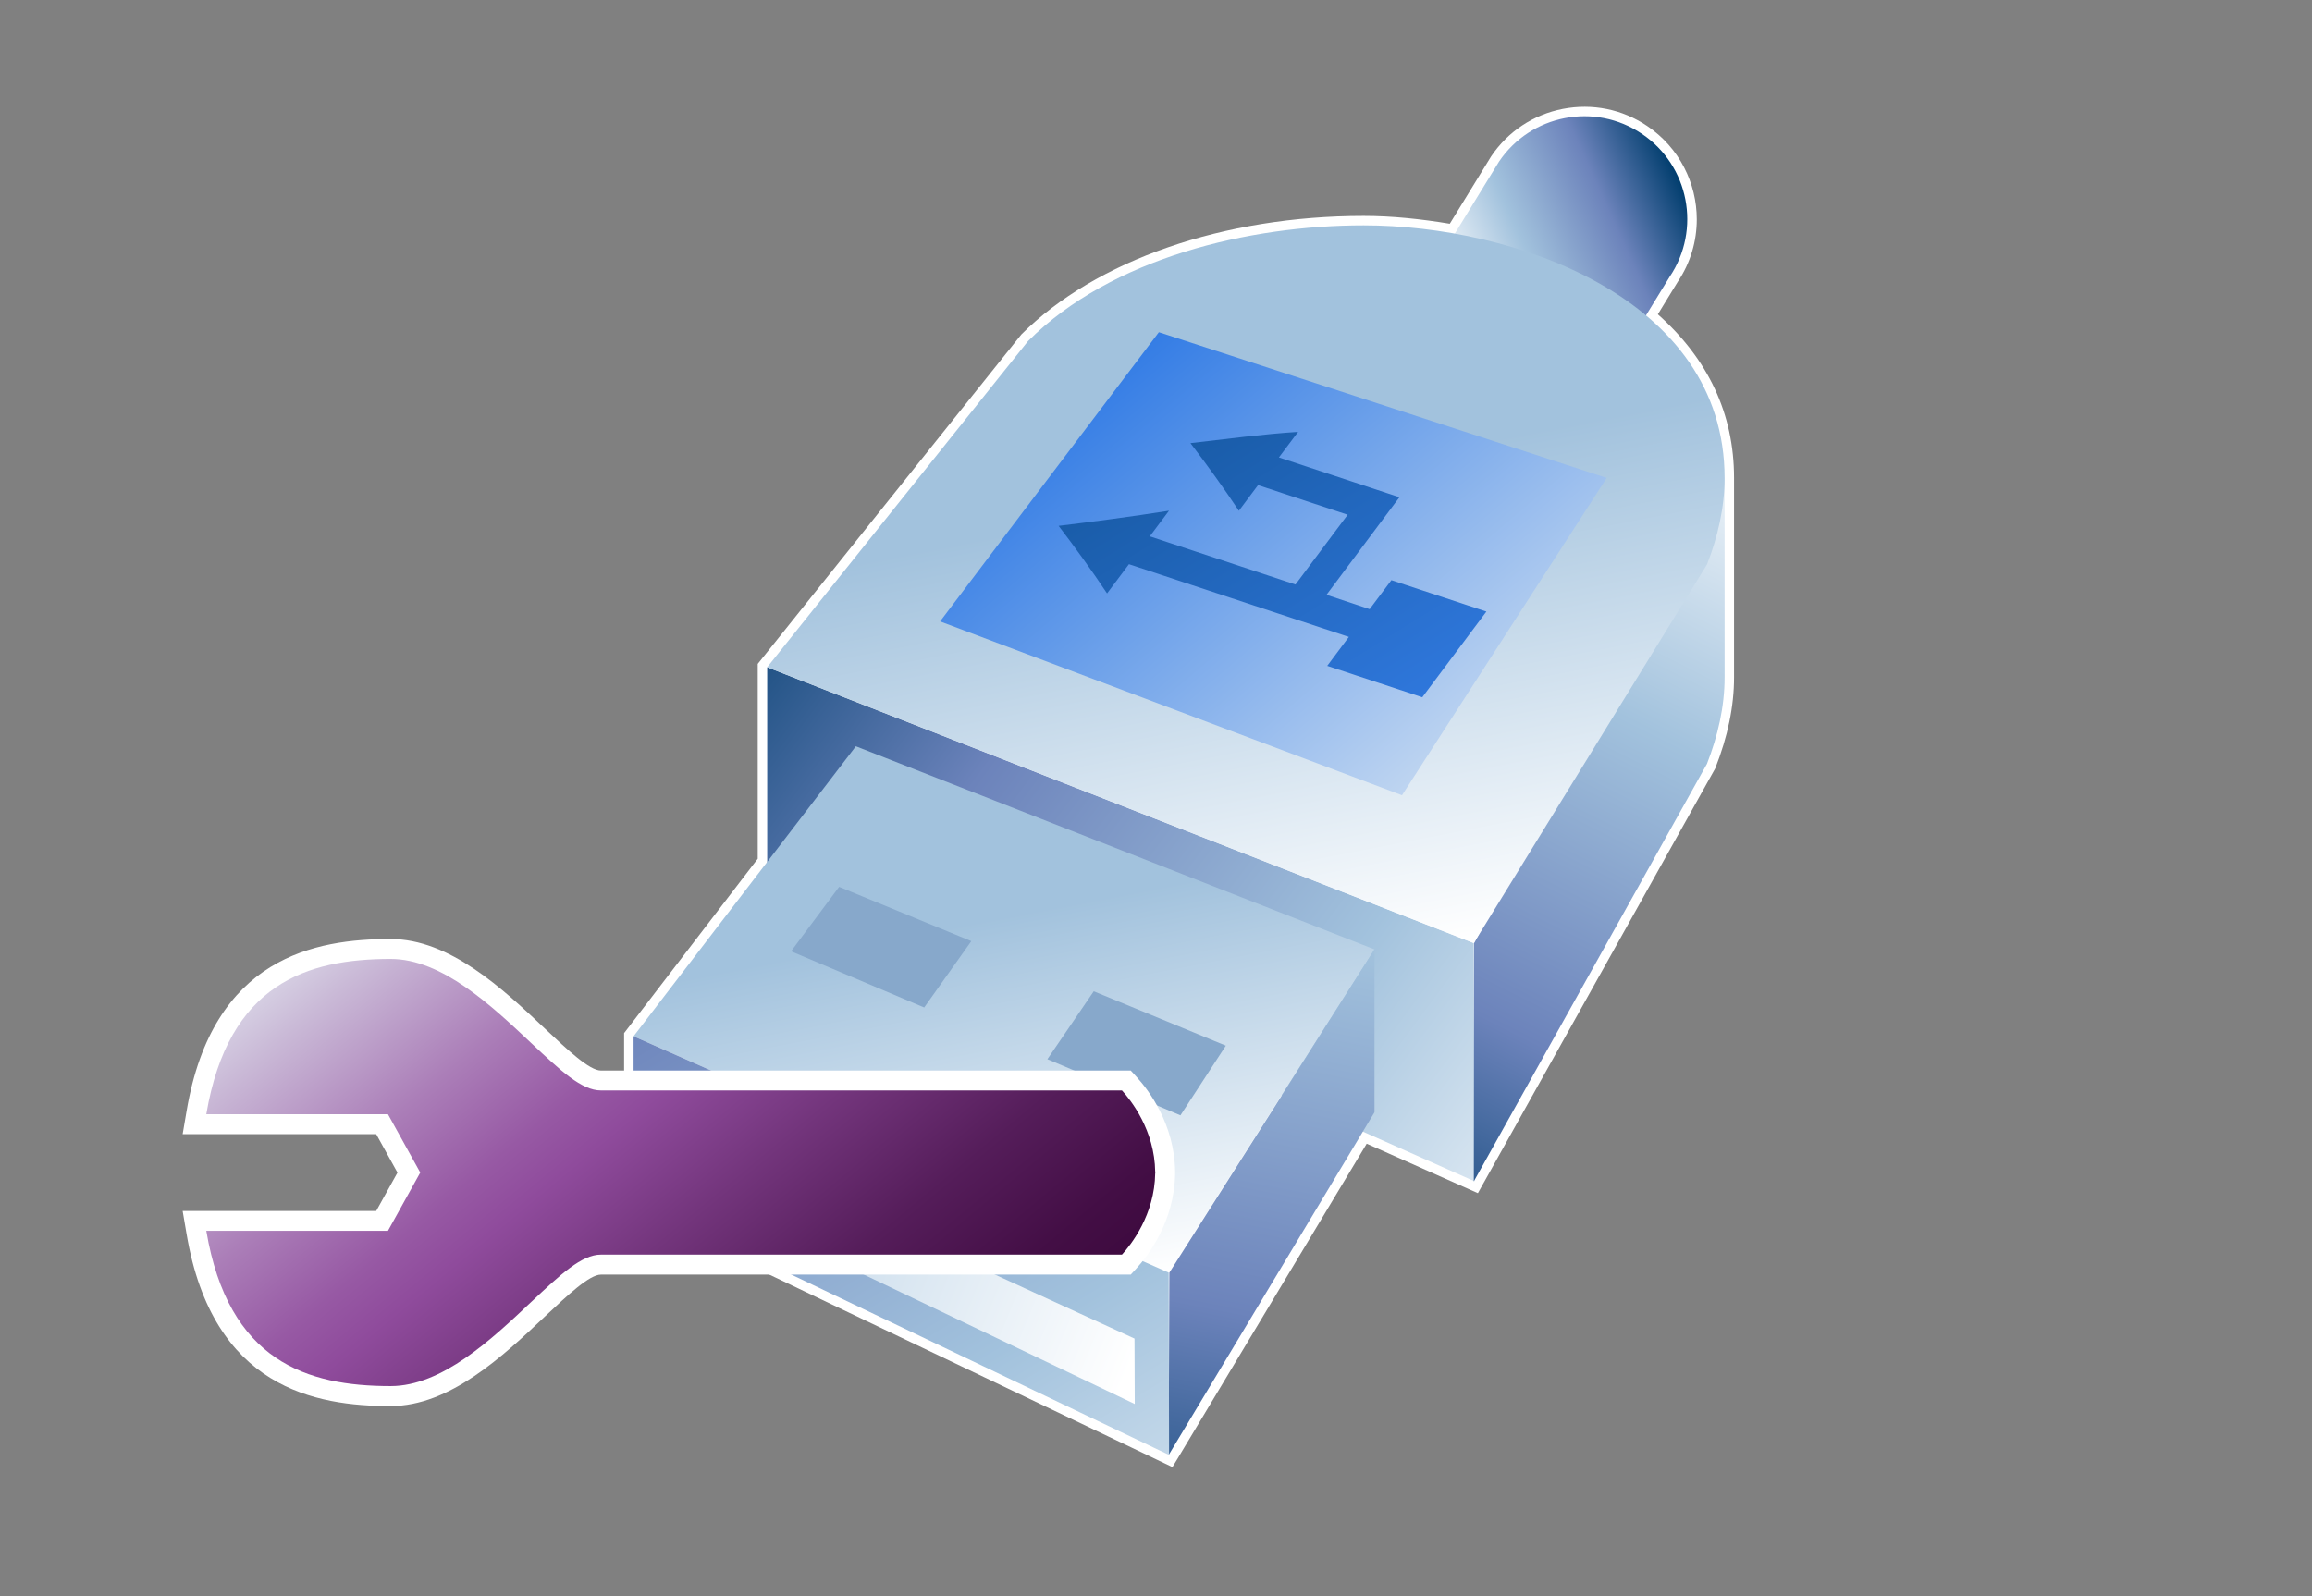 <?xml version="1.0" encoding="UTF-8"?>
<svg xmlns="http://www.w3.org/2000/svg" xmlns:xlink="http://www.w3.org/1999/xlink" contentScriptType="text/ecmascript" width="84" baseProfile="tiny" zoomAndPan="magnify" contentStyleType="text/css" viewBox="0 0 84 58" height="58" preserveAspectRatio="xMidYMid meet" version="1.1">
    <rect x="0" y="0" width="84" height="58" fill="#808080" stroke="none"/>
    <g>
        <g>
            <path fill="#ffffff" d="M 56.78 3.955 C 55.711 4.163 54.786 4.777 54.177 5.681 C 54.177 5.681 52.867 7.816 52.674 8.13 C 51.614 7.954 50.56 7.845 49.545 7.845 C 44.458 7.845 39.809 9.456 37.108 12.153 L 27.53 24.124 C 27.53 24.124 27.53 30.978 27.53 31.204 C 27.391 31.384 22.675 37.54 22.675 37.54 L 22.675 43.795 L 42.596 53.309 L 42.769 53.026 C 42.769 53.026 49.355 42.057 49.655 41.558 C 50.135 41.773 53.695 43.356 53.695 43.356 L 62.318 27.922 C 62.779 26.753 63.002 25.651 63.002 24.613 L 63.002 17.368 C 63.002 15.033 62.055 13.04 60.233 11.421 C 60.429 11.1 60.958 10.237 60.958 10.237 C 61.424 9.544 61.648 8.755 61.648 7.973 C 61.648 6.66 61.016 5.367 59.846 4.578 C 58.941 3.966 57.853 3.746 56.78 3.955 z "/>
            <linearGradient x1="-691.495" gradientTransform="matrix(1.19 0 0 -1.19 875.786 1344.873)" y1="1120.425" x2="-684.227" gradientUnits="userSpaceOnUse" y2="1123.703" xlink:type="simple" xlink:actuate="onLoad" id="XMLID_12_" xlink:show="other">
                <stop stop-color="#ffffff" offset="0"/>
                <stop stop-color="#a2c2dd" offset="0.35"/>
                <stop stop-color="#6c83bb" offset="0.7"/>
                <stop stop-color="#003d6d" offset="1"/>
            </linearGradient>
            <path fill="url(#XMLID_12_)" d="M 54.462 5.873 C 55.616 4.159 57.941 3.707 59.654 4.863 C 61.368 6.017 61.817 8.342 60.663 10.056 L 58.752 13.174 L 52.55 8.988 L 54.462 5.873 z "/>
            <linearGradient x1="-686.541" gradientTransform="matrix(1.19 0 0 -1.19 875.786 1344.873)" y1="1090.99" x2="-715.067" gradientUnits="userSpaceOnUse" y2="1112.182" xlink:type="simple" xlink:actuate="onLoad" id="XMLID_13_" xlink:show="other">
                <stop stop-color="#ffffff" offset="0"/>
                <stop stop-color="#a2c2dd" offset="0.35"/>
                <stop stop-color="#6c83bb" offset="0.7"/>
                <stop stop-color="#003d6d" offset="1"/>
            </linearGradient>
            <polygon fill="url(#XMLID_13_)" points="53.573,42.925 27.874,31.488 27.874,24.245 53.546,34.269   "/>
            <linearGradient x1="-680.57" gradientTransform="matrix(1.19 0 0 -1.19 875.786 1344.873)" y1="1116.602" x2="-693.569" gradientUnits="userSpaceOnUse" y2="1090.884" xlink:type="simple" xlink:actuate="onLoad" id="XMLID_14_" xlink:show="other">
                <stop stop-color="#ffffff" offset="0"/>
                <stop stop-color="#a2c2dd" offset="0.35"/>
                <stop stop-color="#6c83bb" offset="0.7"/>
                <stop stop-color="#003d6d" offset="1"/>
            </linearGradient>
            <path fill="url(#XMLID_14_)" d="M 53.557 34.269 L 62.659 17.369 L 62.659 24.613 C 62.659 25.691 62.407 26.758 62.018 27.755 L 53.547 42.927 L 53.557 34.269 z "/>
            <linearGradient x1="-694.822" gradientTransform="matrix(1.19 0 0 -1.19 875.786 1344.873)" y1="1098.077" x2="-698.158" gradientUnits="userSpaceOnUse" y2="1115.223" xlink:type="simple" xlink:actuate="onLoad" id="XMLID_15_" xlink:show="other">
                <stop stop-color="#ffffff" offset="0"/>
                <stop stop-color="#ffffff" offset="0.15"/>
                <stop stop-color="#a2c2dd" offset="1"/>
            </linearGradient>
            <path fill="url(#XMLID_15_)" d="M 49.545 8.188 C 45.381 8.188 40.387 9.363 37.35 12.395 L 27.874 24.245 L 53.546 34.269 L 62.019 20.51 C 62.409 19.513 62.659 18.445 62.659 17.368 C 62.658 10.8 54.969 8.188 49.545 8.188 z "/>
            <linearGradient x1="-702.942" gradientTransform="matrix(1.19 0 0 -1.19 875.786 1344.873)" y1="1088.694" x2="-705.544" gradientUnits="userSpaceOnUse" y2="1102.099" xlink:type="simple" xlink:actuate="onLoad" id="XMLID_16_" xlink:show="other">
                <stop stop-color="#ffffff" offset="0"/>
                <stop stop-color="#ffffff" offset="0.15"/>
                <stop stop-color="#a2c2dd" offset="1"/>
            </linearGradient>
            <polygon fill="url(#XMLID_16_)" points="49.938,34.498 42.461,46.243 23.019,37.655 31.095,27.117   "/>
            <polygon fill="#87a8cb" points="35.29,34.198 33.578,36.609 28.741,34.567 30.487,32.225   "/>
            <polygon fill="#87a8cb" points="44.537,37.996 42.888,40.528 38.054,38.488 39.738,36.02   "/>
            <linearGradient x1="-688.885" gradientTransform="matrix(1.19 0 0 -1.19 875.786 1344.873)" y1="1103.603" x2="-718.591" gradientUnits="userSpaceOnUse" y2="1138.57" xlink:type="simple" xlink:actuate="onLoad" id="XMLID_17_" xlink:show="other">
                <stop stop-color="#e6eef4" offset="0"/>
                <stop stop-color="#337ce5" offset="0.44"/>
                <stop stop-color="#003d6d" offset="0.94"/>
                <stop stop-color="#003d6d" offset="1"/>
            </linearGradient>
            <polygon fill="url(#XMLID_17_)" points="58.375,17.366 50.938,28.896 34.156,22.58 42.104,12.071   "/>
            <linearGradient x1="-681.683" gradientTransform="matrix(1.19 0 0 -1.19 875.786 1344.873)" y1="1087.911" x2="-707.483" gradientUnits="userSpaceOnUse" y2="1129.527" xlink:type="simple" xlink:actuate="onLoad" id="XMLID_18_" xlink:show="other">
                <stop stop-color="#e6eef4" offset="0"/>
                <stop stop-color="#337ce5" offset="0.44"/>
                <stop stop-color="#003d6d" offset="0.94"/>
                <stop stop-color="#003d6d" offset="1"/>
            </linearGradient>
            <path fill="url(#XMLID_18_)" d="M 47.163 15.693 L 46.466 16.621 L 50.844 18.068 L 48.195 21.613 L 49.762 22.134 L 50.552 21.081 L 54.004 22.222 L 51.675 25.336 L 48.221 24.195 L 49.007 23.143 L 41.017 20.501 L 40.222 21.563 C 39.66 20.718 39.04 19.863 38.462 19.108 C 39.715 18.957 41.12 18.771 42.472 18.558 L 41.774 19.489 L 47.067 21.239 L 48.964 18.704 L 45.708 17.627 L 45.011 18.56 C 44.451 17.714 43.829 16.859 43.252 16.102 C 44.507 15.958 45.92 15.77 47.163 15.693 z "/>
            <linearGradient x1="-693.052" gradientTransform="matrix(1.19 0 0 -1.19 875.786 1344.873)" y1="1112.744" x2="-699.402" gradientUnits="userSpaceOnUse" y2="1080.166" xlink:type="simple" xlink:actuate="onLoad" id="XMLID_19_" xlink:show="other">
                <stop stop-color="#ffffff" offset="0"/>
                <stop stop-color="#a2c2dd" offset="0.35"/>
                <stop stop-color="#6c83bb" offset="0.7"/>
                <stop stop-color="#003d6d" offset="1"/>
            </linearGradient>
            <polygon fill="url(#XMLID_19_)" points="42.485,46.243 49.938,34.498 49.938,40.416 42.461,52.868   "/>
            <linearGradient x1="-698.335" gradientTransform="matrix(1.19 0 0 -1.19 875.786 1344.873)" y1="1075.639" x2="-720.385" gradientUnits="userSpaceOnUse" y2="1112.29" xlink:type="simple" xlink:actuate="onLoad" id="XMLID_20_" xlink:show="other">
                <stop stop-color="#ffffff" offset="0"/>
                <stop stop-color="#a2c2dd" offset="0.35"/>
                <stop stop-color="#6c83bb" offset="0.7"/>
                <stop stop-color="#003d6d" offset="1"/>
            </linearGradient>
            <polygon fill="url(#XMLID_20_)" points="42.475,52.868 23.019,43.578 23.019,37.655 42.461,46.243   "/>
            <linearGradient x1="-700.572" gradientTransform="matrix(1.19 0 0 -1.19 875.786 1344.873)" y1="1088.001" x2="-718.411" gradientUnits="userSpaceOnUse" y2="1095.31" xlink:type="simple" xlink:actuate="onLoad" id="XMLID_21_" xlink:show="other">
                <stop stop-color="#ffffff" offset="0"/>
                <stop stop-color="#ffffff" offset="0.05"/>
                <stop stop-color="#a2c2dd" offset="1"/>
            </linearGradient>
            <polygon fill="url(#XMLID_21_)" points="41.228,51.017 24.068,42.818 24.068,40.774 41.219,48.64   "/>
            <path fill="#ffffff" d="M 14.192 34.121 C 11.465 34.121 7.727 34.767 6.78 40.367 L 6.636 41.211 C 6.636 41.211 12.924 41.211 13.668 41.211 C 13.893 41.615 14.228 42.22 14.441 42.609 C 14.228 42.994 13.892 43.598 13.668 44.003 C 12.922 44.003 6.636 44.003 6.636 44.003 L 6.78 44.847 C 7.727 50.444 11.466 51.092 14.192 51.092 C 16.343 51.092 18.261 49.289 19.8 47.836 C 20.633 47.051 21.418 46.315 21.833 46.315 L 41.083 46.315 L 41.299 46.079 C 41.713 45.623 42.672 44.381 42.695 42.638 L 42.695 42.575 C 42.674 40.832 41.713 39.59 41.299 39.137 L 41.083 38.9 L 21.833 38.9 C 21.418 38.9 20.632 38.162 19.803 37.38 C 18.261 35.926 16.343 34.121 14.192 34.121 z "/>
            <linearGradient x1="-724.845" gradientTransform="matrix(1.19 0 0 -1.19 875.786 1344.873)" y1="1104.857" x2="-707.41" gradientUnits="userSpaceOnUse" y2="1083.88" xlink:type="simple" xlink:actuate="onLoad" id="XMLID_22_" xlink:show="other">
                <stop stop-color="#e6edf3" offset="0"/>
                <stop stop-color="#cabad7" offset="0.12"/>
                <stop stop-color="#ab7eb8" offset="0.27"/>
                <stop stop-color="#9759a4" offset="0.38"/>
                <stop stop-color="#8f4b9c" offset="0.44"/>
                <stop stop-color="#73357c" offset="0.57"/>
                <stop stop-color="#551d5a" offset="0.72"/>
                <stop stop-color="#430e45" offset="0.85"/>
                <stop stop-color="#3c093d" offset="0.94"/>
                <stop stop-color="#3c093d" offset="1"/>
            </linearGradient>
            <path fill="url(#XMLID_22_)" d="M 41.973 42.607 C 41.973 42.599 41.976 42.588 41.976 42.584 L 41.971 42.584 C 41.953 41.067 41.084 39.973 40.763 39.623 C 40.357 39.623 21.833 39.623 21.833 39.623 C 21.128 39.623 20.366 38.902 19.303 37.905 C 17.856 36.541 16.057 34.845 14.193 34.845 C 11.166 34.845 8.299 35.734 7.495 40.488 C 8.633 40.488 14.095 40.488 14.095 40.488 L 15.269 42.607 L 14.095 44.724 C 14.095 44.724 8.633 44.724 7.495 44.724 C 8.297 49.477 11.164 50.366 14.193 50.366 C 16.057 50.366 17.859 48.67 19.303 47.306 C 20.366 46.31 21.129 45.589 21.833 45.589 C 21.833 45.589 40.357 45.589 40.763 45.589 C 41.084 45.24 41.954 44.144 41.971 42.627 L 41.976 42.627 C 41.976 42.621 41.973 42.615 41.973 42.607 z "/>
        </g>
        <rect width="84" fill="none" height="58"/>
    </g>
</svg>
